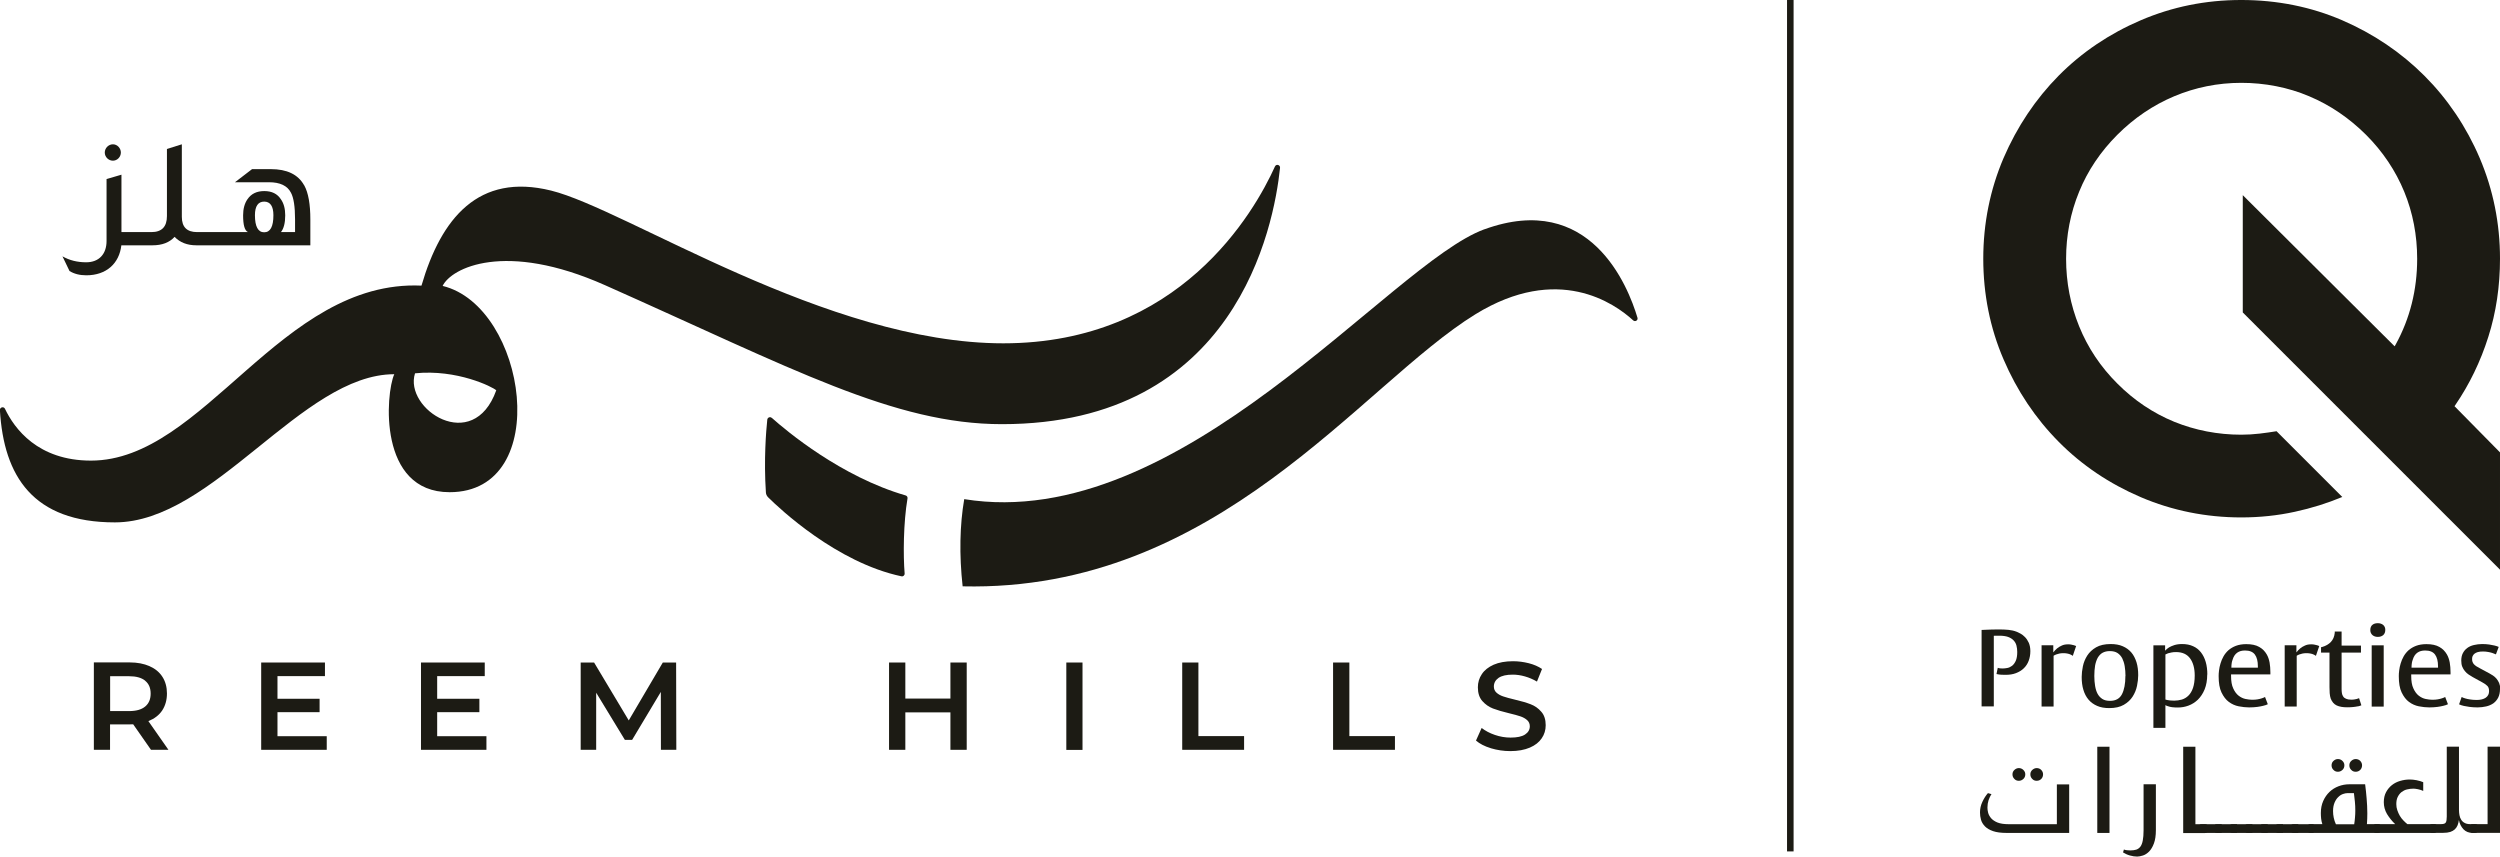 <?xml version="1.0" encoding="UTF-8"?><svg id="Layer_2" xmlns="http://www.w3.org/2000/svg" viewBox="0 0 251.73 86.26"><defs><style>.cls-1{fill:#1c1b14;}</style></defs><g id="Layer_1-2"><g><g><g><path class="cls-1" d="M14.62,68.54c-.37-.3-.91-.45-1.62-.45h-1.91v3.51h1.91c.71,0,1.25-.15,1.62-.46,.37-.31,.55-.74,.55-1.3s-.18-.99-.55-1.29m.59,6.96l-1.8-2.58c-.08,0-.19,.01-.34,.01h-1.99v2.56h-1.63v-8.8h3.62c.76,0,1.43,.13,1.99,.38,.57,.25,1,.61,1.3,1.08,.3,.47,.45,1.03,.45,1.67s-.16,1.23-.48,1.71c-.32,.48-.79,.83-1.39,1.07l2.02,2.89h-1.76Z"/><polygon class="cls-1" points="32.9 74.13 32.9 75.5 26.3 75.5 26.3 66.71 32.72 66.71 32.72 68.08 27.94 68.08 27.94 70.36 32.18 70.36 32.18 71.71 27.94 71.71 27.94 74.13 32.9 74.13"/><polygon class="cls-1" points="48.98 74.13 48.98 75.5 42.39 75.5 42.39 66.71 48.81 66.71 48.81 68.08 44.02 68.08 44.02 70.36 48.27 70.36 48.27 71.71 44.02 71.71 44.02 74.13 48.98 74.13"/><polygon class="cls-1" points="66.55 75.5 66.54 69.67 63.65 74.5 62.92 74.5 60.03 69.75 60.03 75.5 58.47 75.5 58.47 66.71 59.82 66.71 63.31 72.54 66.74 66.71 68.08 66.71 68.1 75.5 66.55 75.5"/><polygon class="cls-1" points="97.34 66.71 97.34 75.5 95.7 75.5 95.7 71.73 91.16 71.73 91.16 75.5 89.52 75.5 89.52 66.71 91.16 66.71 91.16 70.34 95.7 70.34 95.7 66.71 97.34 66.71"/><rect class="cls-1" x="107.37" y="66.71" width="1.63" height="8.8"/><polygon class="cls-1" points="119.04 66.71 120.67 66.71 120.67 74.12 125.27 74.12 125.27 75.5 119.04 75.5 119.04 66.71"/><polygon class="cls-1" points="134.23 66.71 135.87 66.71 135.87 74.12 140.46 74.12 140.46 75.5 134.23 75.5 134.23 66.71"/><path class="cls-1" d="M150.12,75.34c-.63-.19-1.13-.45-1.5-.77l.57-1.27c.36,.28,.8,.52,1.33,.7,.52,.18,1.05,.27,1.58,.27,.65,0,1.14-.1,1.46-.31,.32-.21,.48-.49,.48-.83,0-.25-.09-.46-.27-.62-.18-.16-.41-.29-.68-.38-.28-.09-.65-.2-1.13-.31-.67-.16-1.21-.32-1.63-.48-.41-.16-.77-.41-1.07-.75-.3-.34-.45-.8-.45-1.38,0-.49,.13-.93,.4-1.33,.26-.4,.66-.71,1.19-.95,.53-.23,1.18-.35,1.95-.35,.54,0,1.06,.07,1.58,.2,.52,.13,.97,.33,1.34,.58l-.51,1.27c-.39-.23-.79-.4-1.21-.52-.42-.12-.83-.18-1.22-.18-.65,0-1.12,.11-1.44,.33-.31,.22-.47,.51-.47,.87,0,.25,.09,.46,.27,.62,.18,.16,.41,.29,.69,.38,.28,.09,.65,.2,1.13,.31,.65,.15,1.19,.31,1.61,.47,.42,.16,.78,.41,1.07,.75,.3,.33,.45,.79,.45,1.36,0,.49-.13,.93-.4,1.32-.26,.39-.66,.71-1.2,.94-.54,.23-1.19,.35-1.96,.35-.68,0-1.33-.1-1.97-.29"/></g><g><path class="cls-1" d="M100.89,42.71c23.53,0,27.38-19.84,28-25.81,.03-.3-.38-.42-.51-.14-2.07,4.58-9.57,17.81-27.36,17.81s-37.94-13.5-45.53-15.38c-7.31-1.81-11.07,2.78-13.05,9.57-14.17-.63-21.89,17.62-33.28,17.62-5.36,0-7.72-3.24-8.66-5.22-.12-.26-.52-.16-.51,.13,.39,6.66,3.33,11.31,11.58,11.31,9.92,0,18.83-14.92,28.13-14.92-.87,1.94-1.66,11.88,5.57,11.88,10.51,0,7.76-18.71-.7-20.77,.86-1.8,6.25-4.57,16.36-.07,18.93,8.42,29.1,13.99,39.96,13.99Zm-58.8-3.53c-.04-.06-.03-.04,0,0h0Zm7.88,.12c-2.33,6.51-9.33,1.88-8.18-1.71,4.23-.43,7.82,1.37,8.18,1.71Z"/><path class="cls-1" d="M77.71,42.08c-.16-.15-.42-.05-.45,.17-.12,1.15-.36,4.05-.14,7.34,.01,.19,.1,.36,.23,.49,1.14,1.13,6.9,6.57,13.42,7.95,.17,.04,.33-.1,.32-.28-.15-1.81-.13-5.11,.29-7.57,.02-.13-.06-.25-.18-.29-6.52-1.89-12.01-6.5-13.48-7.81Z"/><path class="cls-1" d="M149.48,23.08c-9.57,3.49-30.56,30.7-52.39,27.18-.45,2.61-.51,5.61-.16,8.78,25.68,.58,40.11-20.31,51.64-27.4,8.3-5.1,13.98-1.12,15.88,.62,.2,.18,.51-.01,.43-.27-.95-3.18-4.75-12.78-15.41-8.9Z"/></g><g><path class="cls-1" d="M11.37,16.18c.44,0,.8-.38,.8-.82s-.36-.83-.8-.83-.82,.38-.82,.83,.38,.82,.82,.82Z"/><path class="cls-1" d="M30.62,18.65c-.61-1.09-1.73-1.62-3.35-1.62h-1.89l-1.72,1.32h3.42c1.12,0,1.86,.35,2.22,1.06,.27,.5,.41,1.4,.41,2.68v1.28h-1.42c.28-.35,.43-.91,.43-1.69,0-.65-.14-1.2-.44-1.62-.36-.55-.91-.82-1.67-.82s-1.31,.27-1.69,.82c-.3,.43-.44,.98-.44,1.62,0,.99,.16,1.54,.49,1.69h-5.12c-1.02,0-1.54-.5-1.54-1.53v-7.31l-1.5,.47v6.76c0,1.07-.52,1.61-1.56,1.61h-3.02v-5.78l-1.5,.44v6.24c0,1.32-.77,2.14-2.05,2.14-.9,0-1.69-.2-2.39-.6l.71,1.48c.46,.28,1.01,.43,1.69,.43,2.03,0,3.32-1.2,3.53-3.02h3.14c.96,0,1.7-.28,2.22-.85,.55,.57,1.28,.85,2.19,.85h11.48v-2.6c0-1.53-.2-2.68-.61-3.43Zm-4.02,4.74c-.61,0-.93-.57-.93-1.72,0-.91,.32-1.37,.93-1.37s.93,.46,.93,1.37c0,1.15-.31,1.72-.93,1.72Z"/></g></g><rect class="cls-1" x="179.94" width=".66" height="85.73"/><g><path class="cls-1" d="M247.22,40.8c1.43-2.09,2.55-4.4,3.33-6.87,.79-2.47,1.18-5.12,1.18-7.88,0-3.56-.69-6.96-2.04-10.13-1.35-3.16-3.23-5.95-5.58-8.3-2.35-2.35-5.14-4.23-8.27-5.58-3.13-1.35-6.55-2.04-10.16-2.04s-6.96,.69-10.12,2.04c-3.16,1.35-5.94,3.23-8.27,5.58-2.32,2.35-4.19,5.14-5.55,8.3-1.35,3.16-2.04,6.57-2.04,10.13s.68,6.97,2.04,10.13c1.35,3.16,3.22,5.95,5.55,8.3,2.32,2.35,5.11,4.23,8.27,5.58,3.16,1.35,6.57,2.04,10.12,2.04,1.85,0,3.67-.19,5.4-.57,1.66-.36,3.26-.86,4.77-1.49l-6.62-6.62c-.54,.09-1.11,.17-1.7,.24-.6,.07-1.23,.11-1.85,.11-2.36,0-4.63-.44-6.75-1.3-2.12-.87-4.05-2.16-5.73-3.85-1.69-1.68-2.98-3.62-3.85-5.77-.87-2.14-1.31-4.43-1.31-6.79s.44-4.63,1.31-6.75c.86-2.12,2.16-4.05,3.85-5.74,1.68-1.68,3.61-2.99,5.73-3.88,2.12-.89,4.39-1.35,6.75-1.35s4.71,.45,6.83,1.35c2.12,.89,4.04,2.2,5.73,3.88,1.69,1.69,2.98,3.62,3.85,5.74,.87,2.12,1.3,4.39,1.3,6.75,0,3.13-.73,6.03-2.17,8.64l-.1,.17-15.29-15.22v11.81l25.9,25.9v-11.81l-4.58-4.65,.07-.1Z"/><g><path class="cls-1" d="M204.44,65.57c0,.35-.06,.68-.17,.97-.11,.29-.27,.54-.49,.75-.21,.21-.48,.37-.79,.49-.31,.12-.66,.17-1.05,.17-.15,0-.28,0-.4-.01-.11,0-.21-.02-.29-.03-.09-.01-.16-.03-.22-.04l.13-.63s.07,.03,.12,.04c.09,.02,.22,.03,.39,.03,.13,0,.28-.02,.45-.05,.17-.03,.33-.11,.48-.22,.15-.12,.27-.28,.37-.5,.1-.22,.15-.52,.15-.89,0-.23-.03-.45-.08-.65-.05-.2-.15-.37-.29-.52-.14-.15-.32-.26-.56-.35-.23-.08-.53-.12-.88-.12-.08,0-.15,0-.22,0-.06,0-.12,0-.17,0-.06,0-.11,.01-.16,.01v7.11h-1.23v-7.7c.14,0,.3-.01,.48-.02,.14,0,.32-.01,.53-.02,.21,0,.42-.01,.66-.01,.39,0,.73,.01,1.03,.04,.29,.03,.58,.09,.85,.2,.09,.04,.22,.1,.37,.18,.15,.08,.3,.2,.45,.35,.15,.15,.27,.34,.38,.57,.1,.23,.16,.51,.16,.84"/><path class="cls-1" d="M208.7,66.03c-.06-.05-.14-.09-.23-.13-.08-.04-.18-.07-.29-.09-.12-.03-.25-.04-.41-.04s-.3,.01-.42,.04c-.12,.03-.22,.06-.31,.09-.1,.04-.19,.08-.26,.13v5.11h-1.21v-6.17h1.18v.72c.11-.14,.23-.28,.38-.4,.12-.1,.27-.2,.46-.28,.18-.09,.39-.13,.63-.13,.13,0,.25,0,.35,.03,.1,.02,.19,.04,.26,.06,.08,.03,.15,.05,.22,.08l-.34,1Z"/><path class="cls-1" d="M215.3,67.99c0,.33-.04,.68-.12,1.07-.08,.39-.23,.75-.44,1.08-.21,.33-.51,.61-.89,.83-.38,.22-.87,.33-1.47,.33-.46,0-.87-.07-1.21-.22-.35-.15-.64-.36-.87-.63-.23-.27-.41-.61-.52-.99-.12-.39-.17-.82-.17-1.3,0-.33,.04-.68,.12-1.07,.08-.39,.23-.75,.44-1.08,.21-.33,.51-.61,.89-.83,.38-.22,.87-.33,1.47-.33,.46,0,.87,.07,1.21,.22,.35,.15,.64,.36,.87,.63,.23,.27,.4,.61,.52,.99,.12,.39,.17,.82,.17,1.3m-1.28,.08c0-.35-.03-.68-.08-.99-.05-.31-.14-.57-.25-.8-.12-.22-.28-.4-.48-.53-.2-.13-.46-.19-.77-.19-.29,0-.53,.06-.73,.17-.2,.11-.35,.28-.48,.49-.12,.22-.21,.48-.27,.79-.05,.31-.08,.66-.08,1.06,0,.36,.03,.69,.08,1,.05,.3,.13,.57,.25,.79,.12,.22,.28,.39,.48,.52,.2,.13,.46,.19,.77,.19,.57,0,.97-.22,1.2-.66,.23-.44,.35-1.05,.35-1.85"/><path class="cls-1" d="M222.25,67.91c0,.58-.09,1.08-.26,1.5-.17,.42-.4,.76-.68,1.04-.28,.27-.6,.47-.95,.6-.35,.13-.71,.19-1.06,.19-.23,0-.43-.01-.58-.03-.16-.02-.28-.05-.39-.09-.12-.03-.22-.07-.29-.12v2.29h-1.21v-8.31h1.18v.54c.1-.12,.23-.23,.39-.33,.14-.08,.31-.16,.53-.23,.22-.07,.48-.11,.79-.11,.42,0,.79,.07,1.11,.22,.32,.14,.58,.35,.79,.62,.21,.27,.37,.59,.48,.97,.11,.38,.16,.8,.16,1.26m-1.27,.09c0-.72-.16-1.3-.47-1.72-.31-.42-.78-.63-1.4-.63-.18,0-.34,.01-.47,.04s-.24,.05-.34,.08c-.11,.04-.2,.08-.27,.12v4.54c.05,.02,.12,.04,.2,.05,.07,.01,.16,.03,.27,.04,.1,.01,.24,.02,.41,.02,.27,0,.53-.04,.78-.11,.25-.08,.47-.21,.66-.4,.19-.19,.35-.45,.46-.78s.17-.74,.17-1.24"/><path class="cls-1" d="M224.65,67.89v.17c0,.53,.07,.95,.22,1.26,.14,.31,.32,.56,.54,.73,.22,.17,.45,.28,.69,.33,.25,.05,.47,.08,.66,.08,.21,0,.4-.01,.56-.04,.16-.03,.3-.06,.41-.1,.13-.04,.24-.08,.34-.14l.28,.73c-.12,.06-.28,.12-.47,.16-.16,.04-.36,.08-.59,.11-.23,.03-.51,.05-.82,.05-.34,0-.69-.04-1.05-.11-.36-.07-.69-.22-.99-.44-.3-.22-.54-.54-.74-.95-.2-.41-.29-.96-.29-1.65,0-.17,.01-.36,.04-.58,.03-.22,.07-.46,.15-.7,.07-.24,.17-.48,.3-.71,.13-.23,.3-.44,.5-.62,.21-.18,.46-.33,.75-.44,.29-.11,.64-.17,1.04-.17,.54,0,.97,.09,1.3,.28,.33,.18,.58,.44,.76,.75,.14,.24,.23,.51,.29,.82,.05,.31,.08,.63,.08,.98v.22h-3.96Zm2.7-.79c0-.52-.1-.92-.3-1.19-.2-.27-.53-.41-.99-.41-.32,0-.58,.07-.79,.22-.21,.15-.37,.38-.47,.72-.04,.1-.06,.2-.08,.29-.01,.09-.03,.18-.03,.25,0,.09-.01,.17-.01,.25h2.67v-.13Z"/><path class="cls-1" d="M233.18,66.03c-.06-.05-.14-.09-.23-.13-.08-.04-.18-.07-.29-.09-.12-.03-.25-.04-.41-.04s-.3,.01-.42,.04c-.12,.03-.22,.06-.31,.09-.1,.04-.19,.08-.26,.13v5.11h-1.21v-6.17h1.18v.72c.11-.14,.23-.28,.38-.4,.12-.1,.27-.2,.46-.28,.18-.09,.39-.13,.63-.13,.13,0,.25,0,.35,.03,.1,.02,.19,.04,.26,.06,.08,.03,.15,.05,.22,.08l-.34,1Z"/><path class="cls-1" d="M237.41,71.12c-.12,.03-.27,.05-.45,.07-.18,.02-.39,.03-.62,.03-.43,0-.79-.06-1.06-.19-.27-.13-.47-.36-.6-.7-.05-.14-.08-.32-.1-.54-.01-.22-.02-.43-.02-.61v-3.47h-.85v-.54l.13-.03c.35-.1,.64-.27,.86-.5,.22-.23,.35-.54,.39-.91v-.14h.69v1.42h1.95v.7h-1.95v3.67c0,.14,.01,.28,.03,.41,.02,.13,.06,.24,.13,.34,.06,.1,.16,.18,.29,.23,.13,.06,.29,.09,.5,.09,.12,0,.23,0,.33-.02,.09-.01,.18-.03,.25-.05,.08-.02,.16-.05,.23-.08l.23,.72c-.1,.04-.22,.08-.36,.11"/><path class="cls-1" d="M240.18,63.41c0,.24-.07,.42-.21,.54-.14,.12-.32,.18-.55,.18-.21,0-.39-.06-.53-.18-.14-.12-.22-.29-.22-.5,0-.24,.07-.42,.21-.53,.14-.12,.32-.17,.55-.17,.21,0,.39,.06,.53,.17,.14,.12,.22,.28,.22,.5m-1.37,1.56h1.21v6.17h-1.21v-6.17Z"/><path class="cls-1" d="M242.79,67.89v.17c0,.53,.07,.95,.22,1.26,.14,.31,.32,.56,.54,.73,.22,.17,.45,.28,.69,.33,.25,.05,.47,.08,.66,.08,.21,0,.4-.01,.56-.04,.16-.03,.3-.06,.41-.1,.13-.04,.24-.08,.34-.14l.28,.73c-.12,.06-.28,.12-.47,.16-.16,.04-.36,.08-.59,.11-.24,.03-.51,.05-.82,.05-.34,0-.69-.04-1.05-.11-.36-.07-.69-.22-.99-.44-.3-.22-.54-.54-.74-.95-.2-.41-.29-.96-.29-1.65,0-.17,.01-.36,.04-.58,.03-.22,.07-.46,.15-.7,.07-.24,.17-.48,.3-.71,.13-.23,.3-.44,.5-.62,.21-.18,.46-.33,.75-.44,.29-.11,.64-.17,1.04-.17,.54,0,.97,.09,1.3,.28,.33,.18,.58,.44,.76,.75,.14,.24,.23,.51,.29,.82,.05,.31,.08,.63,.08,.98v.22h-3.96Zm2.7-.79c0-.52-.1-.92-.3-1.19-.2-.27-.53-.41-.99-.41-.32,0-.58,.07-.79,.22-.21,.15-.37,.38-.47,.72-.04,.1-.06,.2-.08,.29-.01,.09-.03,.18-.03,.25,0,.09-.01,.17-.01,.25h2.67v-.13Z"/><path class="cls-1" d="M251.73,69.37c0,.34-.06,.63-.18,.87-.12,.24-.29,.43-.49,.58-.21,.14-.45,.25-.72,.31-.27,.06-.56,.1-.86,.1s-.58-.02-.81-.05c-.23-.03-.43-.07-.58-.1-.19-.04-.35-.1-.48-.16l.26-.74c.1,.06,.23,.11,.38,.15,.12,.04,.28,.07,.47,.1,.19,.03,.41,.05,.67,.05,.39,0,.69-.08,.91-.23,.22-.16,.33-.37,.33-.66,0-.22-.05-.39-.16-.51-.11-.12-.27-.23-.5-.36l-.98-.54c-.14-.08-.29-.17-.42-.26-.14-.09-.26-.21-.37-.34-.11-.13-.2-.28-.27-.45-.07-.17-.1-.37-.1-.61,0-.29,.05-.54,.16-.75,.11-.21,.25-.38,.44-.52,.19-.14,.41-.24,.67-.3,.26-.06,.54-.1,.84-.1,.27,0,.51,.02,.72,.05,.2,.03,.38,.07,.52,.1,.17,.04,.31,.09,.42,.14l-.28,.75c-.11-.05-.23-.1-.36-.14-.12-.04-.25-.07-.41-.1-.16-.03-.34-.05-.53-.05-.21,0-.39,.02-.53,.06-.14,.04-.25,.1-.34,.17-.08,.07-.14,.15-.18,.24-.04,.09-.05,.18-.05,.28,0,.11,.01,.21,.04,.29,.03,.09,.08,.17,.14,.24,.06,.07,.15,.14,.25,.21,.11,.07,.23,.14,.39,.22l.93,.5c.11,.06,.23,.13,.35,.21,.13,.08,.24,.19,.35,.31,.1,.12,.19,.27,.27,.44,.07,.17,.11,.37,.11,.59"/></g><g><path class="cls-1" d="M200.53,79.96c-.13,.19-.22,.4-.3,.62-.07,.22-.11,.47-.11,.74,0,.15,.02,.33,.07,.52,.05,.19,.15,.37,.3,.55,.15,.17,.37,.32,.64,.43,.28,.11,.65,.17,1.12,.17h4.86v-4.01h1.24v4.89h-6.29c-.57,0-1.02-.06-1.37-.18-.35-.12-.62-.28-.82-.48-.19-.2-.33-.42-.4-.67-.07-.25-.1-.49-.1-.73,0-.37,.08-.73,.24-1.07,.16-.35,.35-.64,.56-.88l.34,.1Zm2.11-1.99c0-.17,.06-.32,.19-.44,.13-.12,.28-.19,.45-.19s.33,.06,.46,.19c.13,.13,.19,.27,.19,.44,0,.18-.06,.34-.19,.46-.13,.12-.28,.19-.46,.19s-.33-.06-.45-.19c-.13-.13-.19-.28-.19-.46m1.8,0c0-.17,.06-.32,.19-.44,.13-.12,.28-.19,.45-.19s.34,.06,.46,.19c.12,.13,.18,.27,.18,.44,0,.18-.06,.34-.18,.46-.12,.12-.27,.19-.46,.19s-.33-.06-.45-.19c-.13-.13-.19-.28-.19-.46"/><rect class="cls-1" x="211.18" y="75.19" width="1.23" height="8.68"/><path class="cls-1" d="M217.08,83.59c0,.55-.07,1-.2,1.34-.13,.35-.29,.61-.48,.81-.19,.19-.4,.33-.62,.4-.22,.07-.42,.11-.59,.11-.23,0-.48-.04-.73-.11-.25-.07-.48-.18-.69-.31l.09-.29c.1,.04,.2,.06,.32,.07,.12,.01,.23,.02,.33,.02,.23,0,.44-.03,.6-.08,.17-.06,.3-.16,.41-.3,.11-.15,.19-.35,.24-.62,.05-.26,.08-.61,.08-1.02v-4.64h1.24v4.62Z"/><path class="cls-1" d="M219.83,83.87v-8.68h1.23v7.8h.97c.1,0,.17,.02,.21,.07,.04,.04,.06,.11,.06,.21v.32c0,.19-.09,.29-.27,.29h-2.2Z"/><path class="cls-1" d="M223.71,83.87h-1.99c-.1,0-.17-.02-.22-.06-.02-.07-.03-.14-.03-.23v-.33c0-.08,.01-.15,.03-.22,.06-.03,.13-.04,.22-.04h1.99v.88Z"/><path class="cls-1" d="M225.25,83.87h-1.99c-.1,0-.17-.02-.22-.06-.02-.07-.03-.14-.03-.23v-.33c0-.08,.01-.15,.03-.22,.06-.03,.13-.04,.22-.04h1.99v.88Z"/><path class="cls-1" d="M226.8,83.87h-1.99c-.1,0-.17-.02-.22-.06-.02-.07-.03-.14-.03-.23v-.33c0-.08,.01-.15,.03-.22,.06-.03,.13-.04,.22-.04h1.99v.88Z"/><path class="cls-1" d="M228.34,83.87h-1.99c-.1,0-.17-.02-.22-.06-.02-.07-.03-.14-.03-.23v-.33c0-.08,.01-.15,.03-.22,.06-.03,.13-.04,.22-.04h1.99v.88Z"/><path class="cls-1" d="M229.88,83.87h-1.99c-.1,0-.17-.02-.22-.06-.02-.07-.03-.14-.03-.23v-.33c0-.08,.01-.15,.03-.22,.06-.03,.13-.04,.22-.04h1.99v.88Z"/><path class="cls-1" d="M231.42,83.87h-1.99c-.1,0-.17-.02-.22-.06-.02-.07-.03-.14-.03-.23v-.33c0-.08,.01-.15,.03-.22,.06-.03,.13-.04,.22-.04h1.99v.88Z"/><path class="cls-1" d="M232.96,83.87h-1.99c-.1,0-.17-.02-.22-.06-.02-.07-.03-.14-.03-.23v-.33c0-.08,.01-.15,.03-.22,.06-.03,.13-.04,.22-.04h1.99v.88Z"/><path class="cls-1" d="M232.62,83.87c-.1,0-.17-.03-.19-.08-.03-.05-.04-.12-.04-.2v-.36c0-.07,.01-.13,.04-.18,.03-.04,.09-.07,.19-.07h1.22c-.06-.18-.1-.37-.12-.55-.02-.18-.03-.37-.03-.56,0-.46,.08-.86,.24-1.22,.16-.36,.37-.66,.63-.91,.26-.25,.57-.44,.91-.57,.34-.13,.71-.2,1.09-.2h1.59c.06,.46,.11,.93,.15,1.42,.04,.49,.07,.99,.07,1.5,0,.18,0,.36-.01,.54,0,.18-.02,.36-.03,.55h1.12c.1,0,.17,.02,.21,.07,.04,.04,.06,.11,.06,.21v.32c0,.19-.09,.29-.28,.29h-6.83Zm2.15-6.81c0-.17,.06-.32,.19-.44,.13-.12,.28-.19,.45-.19s.33,.06,.46,.19c.13,.13,.19,.27,.19,.44,0,.18-.06,.34-.19,.46-.13,.12-.28,.19-.46,.19s-.33-.06-.45-.19c-.13-.12-.19-.28-.19-.46m2.28,5.93c.04-.23,.06-.46,.08-.69,.02-.22,.03-.45,.03-.67,0-.31-.01-.61-.04-.9-.03-.29-.06-.58-.1-.87h-.64c-.14,0-.29,.03-.46,.09-.17,.06-.33,.16-.47,.3-.15,.14-.27,.32-.37,.55-.1,.23-.16,.51-.16,.86,0,.23,.02,.45,.07,.68,.04,.22,.12,.44,.22,.66h1.85Zm-.49-5.93c0-.17,.06-.32,.19-.44,.13-.12,.28-.19,.45-.19s.34,.06,.46,.19c.12,.13,.18,.27,.18,.44,0,.18-.06,.34-.18,.46-.12,.12-.27,.19-.46,.19s-.33-.06-.45-.19c-.13-.12-.19-.28-.19-.46"/><path class="cls-1" d="M239.24,83.87c-.1,0-.17-.03-.19-.08-.03-.05-.04-.12-.04-.2v-.36c0-.07,.01-.13,.04-.18,.03-.04,.09-.07,.19-.07h1.93c-.33-.32-.6-.66-.82-1.02-.21-.36-.32-.76-.32-1.19,0-.39,.08-.73,.23-1.01,.15-.28,.35-.52,.59-.71,.24-.19,.52-.33,.83-.42,.31-.09,.63-.14,.95-.14,.21,0,.44,.02,.7,.07,.26,.05,.48,.12,.67,.2v.88c-.15-.07-.32-.13-.52-.17-.2-.04-.35-.06-.46-.06-.23,0-.45,.03-.66,.08-.21,.05-.39,.15-.55,.27-.16,.13-.28,.29-.38,.49-.1,.2-.14,.44-.14,.72,0,.21,.03,.41,.1,.61,.07,.2,.15,.39,.25,.56,.1,.17,.22,.33,.36,.47,.14,.14,.27,.27,.4,.37h2.69c.11,0,.19,.02,.23,.07,.04,.04,.06,.11,.06,.21v.32c0,.19-.1,.29-.29,.29h-5.85Z"/><path class="cls-1" d="M244.89,83.87c-.1,0-.17-.03-.19-.08-.03-.05-.04-.12-.04-.2v-.36c0-.07,.01-.13,.04-.18,.03-.04,.09-.07,.19-.07h.93c.23,0,.38-.05,.45-.16,.07-.11,.1-.31,.1-.6v-7.04h1.23v6.38c0,.18,.02,.36,.05,.53,.03,.17,.09,.32,.18,.46,.08,.13,.2,.24,.34,.31,.14,.08,.31,.12,.52,.12h.52c.11,0,.18,.02,.23,.07,.04,.04,.06,.11,.06,.21v.32c0,.19-.1,.29-.29,.29h-.22c-.39,0-.7-.12-.94-.37-.23-.25-.39-.56-.46-.93-.02,.19-.07,.37-.13,.53-.07,.16-.16,.3-.28,.41-.12,.11-.28,.2-.46,.26-.19,.06-.42,.09-.7,.09h-1.11Z"/><path class="cls-1" d="M248.98,83.87c-.1,0-.17-.03-.19-.08-.03-.05-.04-.12-.04-.2v-.36c0-.07,.01-.13,.04-.18,.03-.04,.09-.07,.19-.07h1.5v-7.8h1.25v8.68h-2.74Z"/></g></g></g></g></svg>